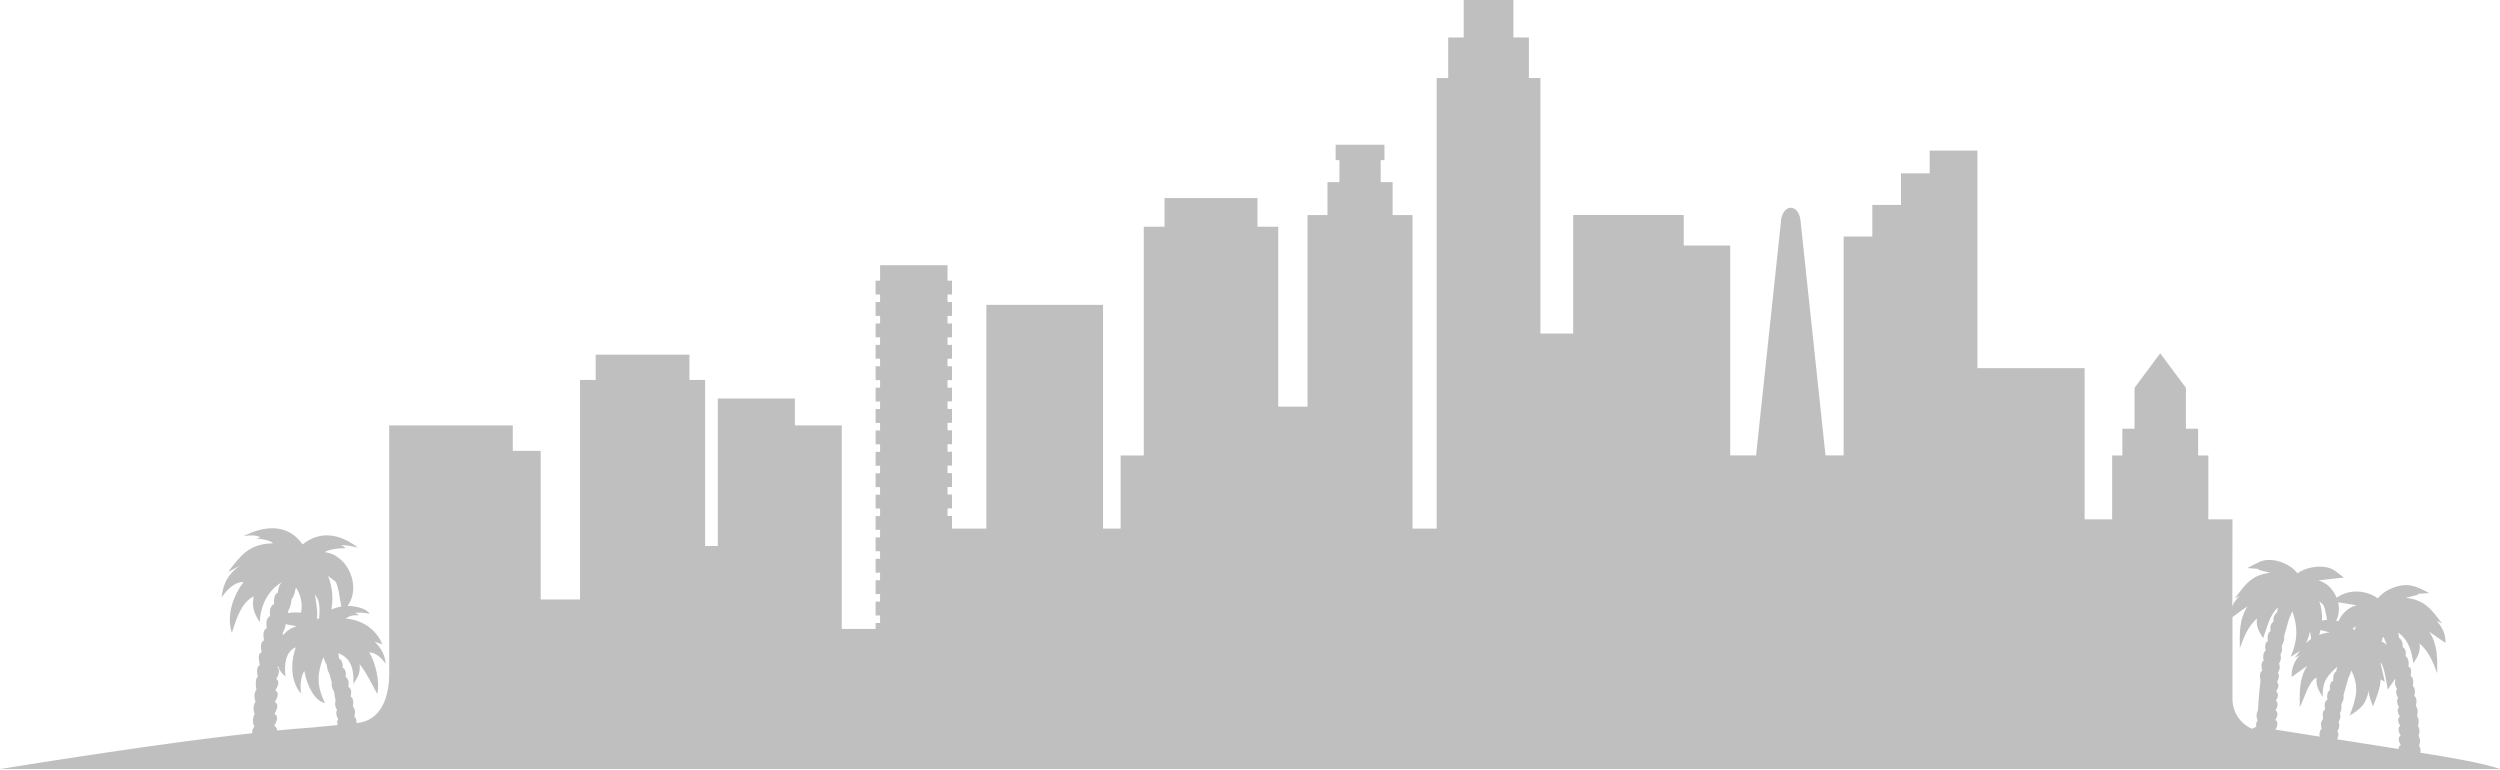 <?xml version="1.0" encoding="utf-8"?>
<!-- Generator: Adobe Illustrator 28.0.0, SVG Export Plug-In . SVG Version: 6.00 Build 0)  -->
<svg version="1.1" id="Layer_1" xmlns:xodm="http://www.corel.com/coreldraw/odm/2003"
	 xmlns="http://www.w3.org/2000/svg" xmlns:xlink="http://www.w3.org/1999/xlink" x="0px" y="0px" viewBox="0 0 391.44 120.59"
	 style="enable-background:new 0 0 391.44 120.59;" xml:space="preserve">
<style type="text/css">
	.st0{opacity:0.25;}
	.st1{fill:#454343;}
</style>
<g id="Layer_x0020_1">
	<g id="_1003537392">
		<path class="st0" d="M349.55,81.32h-3.78V71.31h-1.6v-4.18h-1.91v-6.41l-4.02-5.4l-4.02,5.4v6.41h-1.91v4.18h-1.6v10.01h-4.31
			V57.64h-16.78V23.58h-7.48v3.56h-4.49v4.95h-4.49v4.95h-4.49v34.26h-2.84l-3.87-36.36c-0.12-3.22-3.01-3.22-3.13,0l-3.87,36.36
			h-4.05V38.44h-7.28v-4.78h-17.31v18.56h-5.13v-40h-1.8V5.87h-2.43V0h-7.78v5.87h-2.43v6.35h-1.8v70.55h-3.78v-49.1h-3.12v-5.15
			h-1.87v-3.45h0.59v-2.41h-7.64v2.41h0.59v3.45h-1.87v5.15h-3.12v30.01h-4.59V35.5h-3.25v-4.49h-14.55v4.49h-3.25v35.81h-3.63
			v11.46h-2.75V47.73h-18.27v35.04h-5.38v-1.98h-0.7V79.6h0.7v-2.17h-0.7v-1.18h0.7v-2.17h-0.7v-1.18h0.7v-2.17h-0.7v-1.18h0.7
			v-2.17h-0.7v-1.18h0.7v-2.17h-0.7v-1.18h0.7V60.7h-0.7v-1.18h0.7v-2.17h-0.7v-1.18h0.7V54h-0.7v-1.18h0.7v-2.17h-0.7v-1.18h0.7
			v-2.17h-0.7v-1.18h0.7v-2.17h-0.7v-2.43h-10.56v2.43h-0.7v2.17h0.7v1.18h-0.7v2.17h0.7v1.18h-0.7v2.17h0.7V54h-0.7v2.17h0.7v1.18
			h-0.7v2.17h0.7v1.18h-0.7v2.17h0.7v1.18h-0.7v2.17h0.7v1.18h-0.7v2.17h0.7v1.18h-0.7v2.17h0.7v1.18h-0.7v2.17h0.7v1.18h-0.7v2.17
			h0.7v1.18h-0.7v2.17h0.7v1.18h-0.7v2.17h0.7v1.18h-0.7v2.17h0.7v1.18h-0.7v2.17h0.7v1.18h-0.7v2.17h0.7v1.18h-0.7v0.93h-5.3V66.61
			h-7.34V62.4h-12.07v23.09h-1.99v-26h-2.45v-3.96H93.27v3.96h-2.45v34.37h-6.16V70.6h-4.37v-3.99H60.94v38.91
			c0,3.38-1.11,7.33-5.12,7.71c0.03-0.41-0.05-0.81-0.35-1.03c0.11-0.49,0.28-0.98-0.22-1.59c0.11-0.58,0.12-1.27-0.35-1.54
			c0.08-0.48,0.25-1.19-0.36-1.52c0.13-0.48,0.06-1.3-0.43-1.56c0.07-0.47,0.11-1.14-0.46-1.44c0.09-0.53-0.14-1.23-0.59-1.48
			c-0.02-0.26,0.01-0.52-0.12-0.8c2.46,0.87,2.43,3.37,2.4,4.83c0.67-1.06,1.12-1.78,0.97-3.12c1.12,1.46,1.88,3.04,2.75,4.67
			c0.45-1.71-0.19-4.77-1.25-6.51c0.85,0.04,1.7,0.56,2.55,1.77c-0.03-1.22-0.65-2.43-1.69-3.43l1.18,0.39
			c-0.73-1.91-2.66-3.75-5.72-4.02c0.46-0.34,1.04-0.59,2.07-0.5c-0.16-0.21-0.4-0.31-0.67-0.36c0.67-0.14,1.48-0.06,2.33,0.11
			c-0.34-0.74-2.13-1.24-3.44-1.23c2.19-3,0.1-7.96-3.58-8.42c0.62-0.36,1.61-0.6,3.26-0.63c-0.15-0.21-0.61-0.43-0.74-0.44
			c0.73-0.09,1.73,0.16,2.67,0.35c-2.65-2.02-5.72-2.81-8.65-0.49c-2.33-3.32-5.99-2.94-9.22-1.31c0.99-0.13,1.92-0.18,2.6,0.21
			l-0.59,0.19c0.71,0.04,2.21,0.25,2.58,0.75c-3.78,0.03-5.14,2-7.05,4.49l1.9-1.01c-1.96,1.3-2.71,3.04-2.89,4.94
			c1.02-1.38,2.12-2.41,3.42-2.36c-1.93,2.59-2.61,5.6-1.82,7.95c0.7-2.21,1.47-4.73,3.4-5.71c-0.29,1.79,0.06,2.57,0.96,4.05
			c0.11-2.67,1.32-5.06,3.52-6.29c-0.46,0.4-0.67,1.04-0.67,1.65c-0.71,0.24-0.61,1.43-0.61,1.81c-0.66,0.26-0.72,1.15-0.62,1.85
			c-0.62,0.33-0.67,1.28-0.5,1.9c-0.67,0.28-0.59,1.2-0.45,1.9c-0.59,0.31-0.53,1.19-0.38,1.89c-0.76,0.22-0.31,1.75-0.27,1.96
			c-0.57,0.35-0.49,1.2-0.31,1.88c-0.39,0.08-0.39,1.4-0.22,1.95c-0.38,0.63-0.4,1.23-0.16,1.94c-0.37,0.63-0.38,1.24-0.12,1.93
			c-0.38,0.67-0.35,1.29-0.05,2c-0.3,0.24-0.36,0.62-0.32,1c-8.24,0.91-20.69,2.58-39.5,5.61h391.44c-2.7-0.96-8.4-1.9-12.5-2.56
			c0.09-0.39,0.08-0.79-0.2-1.05c0.22-0.55,0.25-1.07-0.06-1.59c0.2-0.55,0.2-1.05-0.1-1.56c0.18-0.56,0.18-1.06-0.14-1.56
			c0.17-0.57,0.15-1.08-0.18-1.58c0.14-0.57,0.18-1.24-0.26-1.55c0.11-0.49,0.28-0.98-0.22-1.58c0.11-0.58,0.12-1.27-0.35-1.54
			c0.08-0.48,0.25-1.19-0.36-1.52c0.13-0.48,0.06-1.3-0.43-1.56c0.07-0.48,0.11-1.14-0.46-1.44c0.09-0.52-0.14-1.23-0.59-1.48
			c-0.02-0.26,0.01-0.52-0.12-0.81c1.73,1.22,2.13,3.07,2.4,4.83c0.67-1.06,1.13-1.76,0.98-3.1c1.22,1.06,2.01,2.59,2.75,4.67
			c0.01-2.36,0.1-4.51-1.26-6.53l2.55,1.77c0.06-0.96-0.23-2.17-1.39-3.49l0.88,0.45c-1.62-2.06-2.66-3.75-5.73-4.02l2.06-0.5
			l-0.34-0.11l2-0.15c-2.2-1.08-3.38-1.78-5.97-0.7c-0.8,0.34-1.56,0.84-2.09,1.54c-1.98-1.41-4.68-1.41-6.46-0.09
			c-0.5-1.28-1.53-2.37-2.86-2.72l3.99-0.46l-1.33-1.01c-1.47-1.12-4.33-0.79-5.93,0.36c-1.21-1.62-4.16-2.69-6.04-1.75l-1.83,0.92
			l1.94,0.15l-0.32,0.1l2.01,0.5c-3.01,0.28-4.02,1.99-5.6,4.03l0.84-0.44c-0.62,0.56-1,1.12-1.2,1.65L349.55,81.32L349.55,81.32z
			 M48.64,113.93c-1.44,0.1-3.17,0.24-5.26,0.44c0-0.33-0.14-0.6-0.44-0.71c0.32-0.58,0.81-1.54,0.03-1.86
			c0.3-0.51,0.8-1.57,0.06-1.88c0.32-0.54,0.81-1.41,0.07-1.82c0.3-0.51,0.81-1.3,0.17-1.81c0.34-0.58,0.64-1.34,0.18-1.79
			c0.04-0.06,0.08-0.13,0.11-0.19c0.17,0.69,0.63,1.18,1.14,1.62c-0.22-1.7-0.06-3.9,1.62-4.58c-0.92,2.57-0.74,5.45,0.8,7.24
			c-0.12-1.34-0.06-2.59,0.53-3.53c0.41,2.35,1.67,4.74,3.23,5.02c-1.26-2.61-1.29-4.42-0.25-7.19c0.14,0.41,0.28,0.82,0.52,1.19
			c0.08,0.5,0.14,0.97,0.42,1.4l0.39,1.42c-0.14,0.46,0.11,0.95,0.34,1.4l0.25,1.45c-0.19,0.45-0.04,1,0.23,1.43
			c-0.26,0.42-0.09,0.98,0.18,1.43c-0.21,0.26-0.2,0.59-0.09,0.92C51.45,113.66,50.04,113.79,48.64,113.93L48.64,113.93z
			 M53.44,94.97c-0.53,0.09-1.07,0.25-1.55,0.45c0.32-1.8,0.15-3.53-0.52-5.24l1.15,0.86C52.99,91.67,53.25,94.06,53.44,94.97
			L53.44,94.97z M44.33,99.43c-0.01-0.1-0.04-0.2-0.08-0.3c0.21-0.42,0.46-0.92,0.47-1.39l1.74,0.31
			C45.61,98.28,44.88,98.78,44.33,99.43L44.33,99.43z M49.97,96.74c-0.06,0.06-0.11,0.13-0.16,0.2c-0.07-0.05-0.15-0.11-0.22-0.16
			c0.25-0.37-0.17-3.11-0.28-3.7C49.88,93.87,50.17,94.57,49.97,96.74z M45.13,95.61c0.36-0.52,0.43-1.11,0.52-1.73
			c0.37-0.5,0.51-1.11,0.62-1.71c0.04-0.04,0.07-0.09,0.1-0.13c0.84,1.26,1.02,2.76,0.75,3.9c-0.64-0.07-1.35-0.07-2,0.06
			L45.13,95.61L45.13,95.61z M349.55,96.63c0.77-0.57,1.54-1.17,2.35-1.67c-1.33,2.03-1.21,4.18-1.2,6.54
			c0.71-1.91,1.28-3.38,2.68-4.67c-0.14,1.32,0.31,2.04,0.97,3.09c0.64-1.7,0.98-3.57,2.33-4.83c-0.08,0.25-0.09,0.53-0.13,0.79
			c-0.44,0.25-0.66,0.95-0.58,1.48c-0.5,0.26-0.54,0.91-0.46,1.46c-0.46,0.28-0.53,1.07-0.4,1.54c-0.53,0.28-0.47,0.98-0.36,1.53
			c-0.44,0.28-0.43,0.97-0.32,1.55c-0.52,0.32-0.31,1.23-0.23,1.56c-0.43,0.32-0.39,0.99-0.25,1.55l-0.18,1.58l-0.13,1.56l-0.1,1.56
			c-0.3,0.53-0.27,1.04-0.05,1.59c-0.25,0.24-0.28,0.59-0.21,0.95l-0.67,0.32c-1.83-0.79-3.06-2.59-3.06-4.68L349.55,96.63
			L349.55,96.63z M365.93,115.76c0.21-0.43,0.33-0.91,0.05-1.25c0.26-0.44,0.43-0.99,0.17-1.41c0.25-0.42,0.4-0.96,0.22-1.41
			c0.36-0.67,0.2-0.8,0.24-1.43c0.22-0.44,0.46-0.93,0.32-1.38l0.78-2.78c0.21-0.36,0.34-0.74,0.47-1.11
			c1.23,2.58,0.8,4.18-0.27,7.05c1.65-1.03,2.55-1.68,2.98-3.93c-0.01,0.86,0.37,1.69,0.66,2.49c0.54-1.37,1.13-2.75,1.21-4.23
			l0.65,0.4l-0.7-3.04c0.65,0.5,0.96,3.33,1.16,4.24l1.14-1.66l0.07,0.12c-0.19,0.45-0.04,1,0.23,1.43
			c-0.26,0.42-0.09,0.98,0.18,1.43c-0.32,0.38-0.13,0.95,0.14,1.43c-0.39,0.37-0.15,1.02,0.13,1.48c-0.48,0.39-0.2,1.02,0.05,1.45
			c-0.49,0.34-0.18,1.12,0.07,1.52c-0.51,0.28-0.28,0.99,0.02,1.49c-0.23,0.11-0.35,0.31-0.34,0.61
			C372.35,116.78,369.14,116.27,365.93,115.76L365.93,115.76z M360.12,101.92l-0.83,1.09l0.81-0.43c-1.04,1.03-1.37,2.59-1.27,3.41
			l2.42-1.73c-1.3,2.01-1.17,4.14-1.17,6.46c0.76-1.35,1.37-4.07,2.64-4.62c-0.12,1.31,0.32,2,0.97,3.04
			c-0.12-2.7,0.97-3.53,2.31-4.78c-0.12,0.24-0.19,0.5-0.2,0.78c-0.52,0.26-0.48,1.08-0.48,1.43c-0.49,0.23-0.58,0.88-0.5,1.46
			c-0.45,0.28-0.52,1.05-0.4,1.52c-0.52,0.27-0.47,0.96-0.36,1.51c-0.43,0.28-0.42,0.94-0.32,1.51c-0.49,0.6-0.32,1.08-0.22,1.56
			c-0.35,0.26-0.39,0.74-0.31,1.21l-6.93-1.1c0.28-0.51,0.54-1.23-0.01-1.5c0.29-0.5,0.53-1.21,0.02-1.5
			c0.26-0.43,0.54-1.19,0.05-1.52c0.26-0.43,0.57-1.05,0.05-1.46c0.25-0.41,0.58-0.99,0.13-1.45c0.26-0.47,0.46-1.05,0.14-1.44
			c0.26-0.45,0.43-1.01,0.17-1.43c0.26-0.43,0.41-0.98,0.22-1.43c0.42-0.81,0.2-0.74,0.24-1.45c0.22-0.45,0.47-0.94,0.33-1.4
			l0.8-2.82c0.22-0.37,0.35-0.76,0.49-1.15c1.02,2.81,0.73,4.88-0.26,7.16L360.12,101.92L360.12,101.92z M368.86,98.05
			c-0.07,0.21-0.14,0.42-0.2,0.64c-0.09-0.1-0.19-0.19-0.29-0.27L368.86,98.05z M373.72,100.97c-0.25-0.21-0.52-0.39-0.82-0.54
			l0.21-0.66c0.04,0,0.08,0,0.12-0.01C373.23,99.76,373.72,100.97,373.72,100.97z M361.87,100.04c-0.31,0.21-0.59,0.44-0.82,0.69
			c0.3-0.58,0.52-1.24,0.64-1.92C361.69,98.8,361.87,100.04,361.87,100.04z M363.34,98.65l1.45,0.36c-0.55,0.06-1.13,0.19-1.66,0.4
			C363.21,99.16,363.28,98.9,363.34,98.65L363.34,98.65z M364.37,97.06c-0.28,0.01-0.55,0.04-0.8,0.11
			c0.06-1.01-0.07-2.01-0.42-3.01c0.72,0.55,0.72,0.62,0.94,1.51L364.37,97.06L364.37,97.06z M366.1,94.3l2.89,0.46
			c-1.26,0.33-2.29,1.26-2.85,2.52c-0.11-0.03-0.23-0.06-0.35-0.09C366.24,96.31,366.32,95.28,366.1,94.3L366.1,94.3z"/>
		<path class="st1" d="M78.51,152.48v-22.19h6.04v18.42h6.22v3.77H78.51L78.51,152.48z M107.79,148.08
			c0.19-0.34,0.28-0.83,0.28-1.45v-10.85c0-0.48-0.09-0.87-0.26-1.18c-0.18-0.3-0.53-0.45-1.07-0.45c-1.01,0-1.51,0.56-1.51,1.68
			v10.82c0,0.64,0.11,1.12,0.32,1.45c0.21,0.33,0.6,0.49,1.16,0.49C107.24,148.6,107.6,148.43,107.79,148.08L107.79,148.08z
			 M101.14,151.04c-1.26-1.09-1.9-2.63-1.9-4.61v-10.56c0-1.91,0.63-3.35,1.9-4.33c1.26-0.97,3.12-1.46,5.55-1.46
			c2.44,0,4.29,0.49,5.55,1.46c1.26,0.97,1.9,2.42,1.9,4.33v10.56c0,2-0.63,3.54-1.9,4.62c-1.26,1.09-3.12,1.63-5.55,1.63
			C104.26,152.68,102.41,152.14,101.14,151.04L101.14,151.04z M124.83,151.18c-1.22-1-1.83-2.61-1.83-4.83v-2.17h5.94v2.76
			c0,1.1,0.48,1.65,1.44,1.65c0.54,0,0.91-0.12,1.12-0.35c0.21-0.23,0.32-0.62,0.32-1.18c0-0.72-0.12-1.32-0.35-1.79
			c-0.23-0.47-0.53-0.87-0.9-1.19c-0.36-0.32-1.01-0.81-1.95-1.49l-2.6-1.91c-2.02-1.45-3.02-3.05-3.02-4.8
			c0-1.89,0.59-3.34,1.77-4.33c1.18-0.99,2.91-1.49,5.18-1.49c2.72,0,4.67,0.53,5.87,1.59c1.19,1.06,1.79,2.72,1.79,4.97h-6.15
			l-0.04-1.52c0-0.29-0.11-0.52-0.33-0.7c-0.22-0.17-0.53-0.26-0.93-0.26c-0.47,0-0.82,0.09-1.05,0.28
			c-0.23,0.19-0.35,0.45-0.35,0.77c0,0.72,0.56,1.47,1.69,2.25l3.51,2.48c0.82,0.59,1.5,1.14,2.04,1.67
			c0.54,0.53,0.97,1.15,1.3,1.86c0.33,0.71,0.49,1.56,0.49,2.54c0,2.19-0.54,3.85-1.63,4.97c-1.09,1.13-2.89,1.69-5.39,1.69
			C128.02,152.68,126.05,152.18,124.83,151.18L124.83,151.18z M167.94,145.35h2.74l-1.34-11.29h-0.28L167.94,145.35z M161.27,152.48
			l2.92-22.19h10.23l2.88,22.19h-5.73l-0.42-3.59h-3.65l-0.35,3.59H161.27L161.27,152.48z M186.15,152.48v-22.19h6.22l2.78,10.62
			v-10.62h5.83v22.19h-5.9l-3.02-11.11v11.11H186.15L186.15,152.48z M212.03,150.99c-1.07-1.13-1.6-2.84-1.6-5.13v-9.56
			c0-2.05,0.62-3.6,1.86-4.65c1.24-1.05,3.09-1.58,5.55-1.58c1.99,0,3.54,0.29,4.64,0.88c1.1,0.59,1.86,1.44,2.28,2.56
			c0.42,1.12,0.63,3.45,0.63,5.21h-5.9l0-2.89c0-0.53-0.1-0.95-0.3-1.24c-0.2-0.29-0.56-0.44-1.07-0.44c-1.15,0-1.72,0.55-1.72,1.65
			v10.75c0,0.67,0.12,1.18,0.35,1.52c0.23,0.34,0.64,0.52,1.23,0.52s1-0.17,1.23-0.52c0.23-0.34,0.35-0.85,0.35-1.52v-1.39h-1.62
			v-3.82h7.38v11.13h-2.43l-1.02-1.86c-1.08,1.38-2.74,2.07-4.99,2.07C214.71,152.68,213.09,152.12,212.03,150.99L212.03,150.99z
			 M234.74,152.48v-22.19h12.09v4.29h-5.94v4.31h5.69v4.19h-5.69v5.09h6.33v4.31L234.74,152.48L234.74,152.48z M256.25,152.48
			v-22.19h6.04v18.42h6.22v3.77H256.25L256.25,152.48z M277.22,152.48v-22.19h12.09v4.29h-5.94v4.31h5.69v4.19h-5.69v5.09h6.32v4.31
			L277.22,152.48L277.22,152.48z M299.96,151.18c-1.22-1-1.83-2.61-1.83-4.83v-2.17h5.94v2.76c0,1.1,0.48,1.65,1.44,1.65
			c0.54,0,0.91-0.12,1.12-0.35c0.21-0.23,0.32-0.62,0.32-1.18c0-0.72-0.12-1.32-0.35-1.79c-0.23-0.47-0.53-0.87-0.9-1.19
			c-0.36-0.32-1.01-0.81-1.95-1.49l-2.6-1.91c-2.02-1.45-3.02-3.05-3.02-4.8c0-1.89,0.59-3.34,1.77-4.33
			c1.18-0.99,2.91-1.49,5.18-1.49c2.72,0,4.67,0.53,5.87,1.59c1.2,1.06,1.79,2.72,1.79,4.97h-6.15l-0.04-1.52
			c0-0.29-0.11-0.52-0.33-0.7c-0.22-0.17-0.53-0.26-0.93-0.26c-0.47,0-0.82,0.09-1.05,0.28c-0.23,0.19-0.35,0.45-0.35,0.77
			c0,0.72,0.56,1.47,1.69,2.25l3.51,2.48c0.82,0.59,1.5,1.14,2.04,1.67c0.54,0.53,0.97,1.15,1.3,1.86c0.33,0.71,0.49,1.56,0.49,2.54
			c0,2.19-0.54,3.85-1.63,4.97c-1.09,1.13-2.89,1.69-5.39,1.69C303.16,152.68,301.18,152.18,299.96,151.18L299.96,151.18z"/>
	</g>
</g>
</svg>
